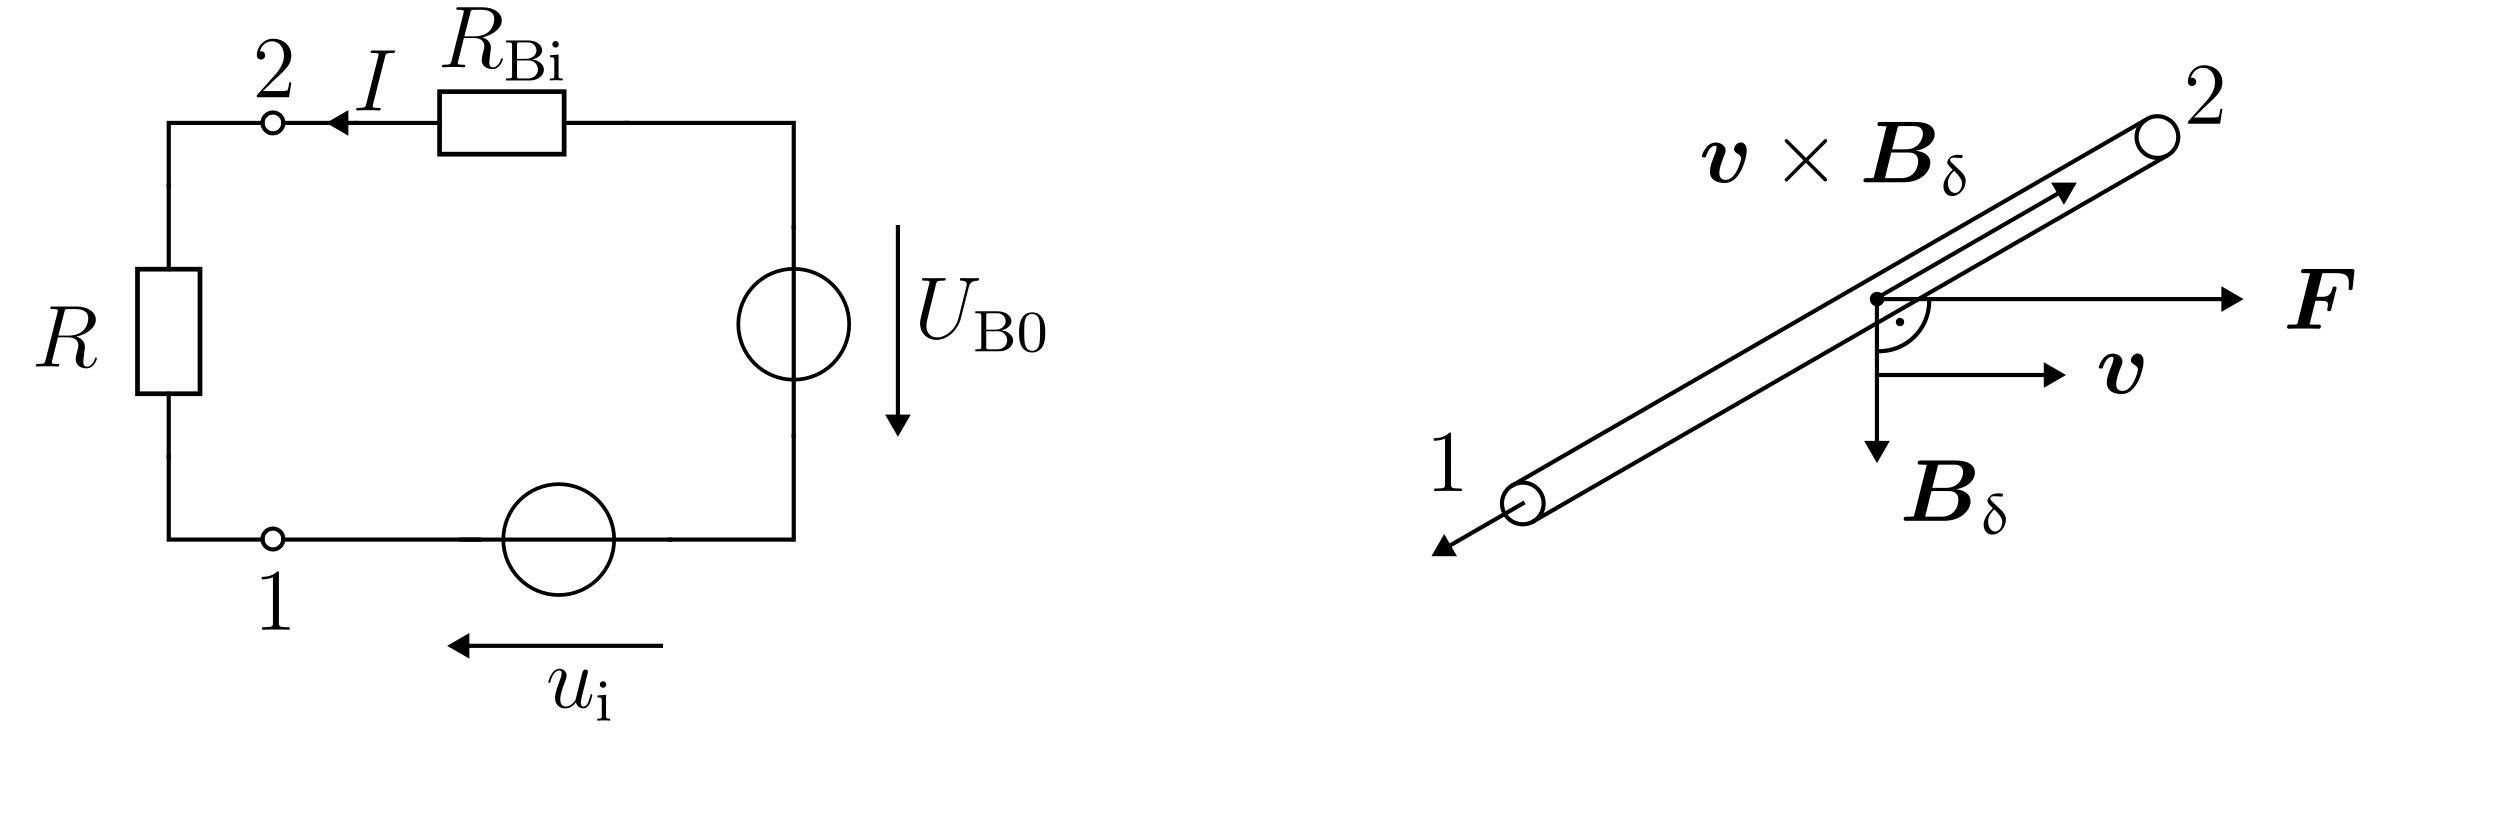 <?xml version="1.0" encoding="UTF-8" standalone="no"?>
<!-- Created with Inkscape (http://www.inkscape.org/) -->

<svg
   width="120mm"
   height="40mm"
   viewBox="0 0 120 40"
   version="1.1"
   id="svg1"
   inkscape:version="1.3.2 (091e20e, 2023-11-25, custom)"
   sodipodi:docname="solution_movingConductor.svg"
   xmlns:inkscape="http://www.inkscape.org/namespaces/inkscape"
   xmlns:sodipodi="http://sodipodi.sourceforge.net/DTD/sodipodi-0.dtd"
   xmlns="http://www.w3.org/2000/svg"
   xmlns:svg="http://www.w3.org/2000/svg"
   xmlns:rdf="http://www.w3.org/1999/02/22-rdf-syntax-ns#"
   xmlns:cc="http://creativecommons.org/ns#"
   xmlns:dc="http://purl.org/dc/elements/1.1/">
  <sodipodi:namedview
     id="namedview1"
     pagecolor="#ffffff"
     bordercolor="#000000"
     borderopacity="0.25"
     inkscape:showpageshadow="2"
     inkscape:pageopacity="0.0"
     inkscape:pagecheckerboard="0"
     inkscape:deskcolor="#d1d1d1"
     inkscape:document-units="mm"
     showgrid="true"
     inkscape:zoom="4"
     inkscape:cx="346.75"
     inkscape:cy="82.125001"
     inkscape:window-width="1920"
     inkscape:window-height="1009"
     inkscape:window-x="-8"
     inkscape:window-y="-8"
     inkscape:window-maximized="1"
     inkscape:current-layer="layer1">
    <inkscape:grid
       id="grid1"
       units="mm"
       originx="0"
       originy="0"
       spacingx="1"
       spacingy="1"
       empcolor="#0099e5"
       empopacity="0.302"
       color="#0099e5"
       opacity="0.149"
       empspacing="5"
       dotted="false"
       gridanglex="30"
       gridanglez="30"
       visible="true" />
  </sodipodi:namedview>
  <title
     id="title1">Electric Symbols</title>
  <defs
     id="defs1" />
  <g
     inkscape:label="Ebene 1"
     inkscape:groupmode="layer"
     id="layer1">
    <circle
       style="fill:none;stroke:#000000;stroke-width:0.2;stroke-linecap:square"
       id="path4"
       cx="13.1"
       cy="5.9"
       r="0.5" />
    <circle
       style="fill:none;stroke:#000000;stroke-width:0.2;stroke-linecap:square"
       id="path4-4"
       cx="13.1"
       cy="25.873"
       r="0.5" />
    <g
       inkscape:label=""
       transform="translate(21.213,0.349)"
       id="g6">
      <g
         fill="#000000"
         fill-opacity="1"
         id="g4"
         transform="matrix(0.353,0,0,0.353,-0.902,-0.708)">
        <g
           id="use3"
           transform="translate(1.993,10.162)">
          <path
             d="M 4.406,-7.344 C 4.5,-7.797 4.547,-7.812 5.016,-7.812 H 5.875 c 1.031,0 1.797,0.312 1.797,1.234 0,0.609 -0.312,2.375 -2.719,2.375 H 3.609 Z M 6.062,-4.062 C 7.547,-4.391 8.703,-5.344 8.703,-6.375 8.703,-7.297 7.75,-8.156 6.094,-8.156 H 2.859 c -0.234,0 -0.344,0 -0.344,0.219 0,0.125 0.078,0.125 0.312,0.125 0.703,0 0.703,0.094 0.703,0.219 0,0.031 0,0.094 -0.047,0.281 L 1.875,-0.891 C 1.766,-0.469 1.75,-0.344 0.922,-0.344 c -0.281,0 -0.359,0 -0.359,0.219 C 0.562,0 0.688,0 0.734,0 0.938,0 1.188,-0.031 1.422,-0.031 h 1.406 c 0.219,0 0.469,0.031 0.688,0.031 0.094,0 0.219,0 0.219,-0.234 0,-0.109 -0.094,-0.109 -0.281,-0.109 -0.734,0 -0.734,-0.094 -0.734,-0.219 0,-0.016 0,-0.094 0.031,-0.188 l 0.797,-3.219 h 1.438 c 1.141,0 1.344,0.719 1.344,1.109 0,0.188 -0.109,0.641 -0.203,0.953 -0.125,0.562 -0.156,0.688 -0.156,0.922 0,0.844 0.688,1.234 1.484,1.234 0.969,0 1.391,-1.188 1.391,-1.344 0,-0.094 -0.062,-0.125 -0.125,-0.125 -0.094,0 -0.125,0.078 -0.141,0.172 C 8.281,-0.203 7.797,0.016 7.5,0.016 7.203,0.016 7,-0.125 7,-0.656 c 0,-0.281 0.141,-1.375 0.156,-1.438 0.062,-0.438 0.062,-0.484 0.062,-0.578 0,-0.875 -0.703,-1.25 -1.156,-1.391 z m 0,0"
             id="path5" />
        </g>
      </g>
      <g
         fill="#000000"
         fill-opacity="1"
         id="g5"
         transform="matrix(0.353,0,0,0.353,-0.902,-0.708)">
        <g
           id="use4"
           transform="translate(10.903,11.955)">
          <path
             d="m 0.375,-5.438 v 0.266 h 0.188 c 0.609,0 0.625,0.078 0.625,0.375 v 4.156 c 0,0.297 -0.016,0.375 -0.625,0.375 H 0.375 V 0 h 3.266 c 1.094,0 1.875,-0.703 1.875,-1.453 0,-0.656 -0.609,-1.281 -1.609,-1.391 0.859,-0.188 1.375,-0.703 1.375,-1.25 0,-0.719 -0.797,-1.344 -1.875,-1.344 z m 1.484,2.5 v -1.922 c 0,-0.266 0.016,-0.312 0.391,-0.312 H 3.359 C 4.141,-5.172 4.5,-4.562 4.5,-4.094 4.5,-3.547 4.031,-2.938 3.109,-2.938 Z M 2.25,-0.266 c -0.375,0 -0.391,-0.047 -0.391,-0.328 v -2.125 h 1.625 c 0.766,0 1.219,0.625 1.219,1.25 0,0.641 -0.531,1.203 -1.344,1.203 z m 0,0"
             id="path6" />
        </g>
        <g
           id="use5"
           transform="translate(16.897,11.955)">
          <path
             d="m 1.547,-4.906 c 0,-0.234 -0.172,-0.453 -0.438,-0.453 -0.234,0 -0.438,0.188 -0.438,0.438 0,0.281 0.234,0.453 0.438,0.453 0.281,0 0.438,-0.234 0.438,-0.438 z m -1.188,1.484 v 0.266 c 0.516,0 0.578,0.047 0.578,0.438 V -0.625 c 0,0.359 -0.094,0.359 -0.609,0.359 V 0 c 0.312,-0.031 0.766,-0.031 0.891,-0.031 0.094,0 0.578,0 0.859,0.031 v -0.266 c -0.531,0 -0.562,-0.031 -0.562,-0.344 v -2.906 z m 0,0"
             id="path7" />
        </g>
      </g>
    </g>
    <g
       inkscape:label=""
       transform="translate(44.163,13.349)"
       id="g13">
      <g
         fill="#000000"
         fill-opacity="1"
         id="g9"
         transform="matrix(0.353,0,0,0.353,-0.99,-0.708)">
        <g
           id="g8"
           transform="translate(1.993,10.162)">
          <path
             d="M 6.047,-2.75 C 5.625,-1.078 4.25,-0.094 3.125,-0.094 c -0.859,0 -1.453,-0.578 -1.453,-1.562 0,-0.047 0,-0.406 0.141,-0.938 L 2.969,-7.297 C 3.078,-7.703 3.109,-7.812 3.953,-7.812 c 0.219,0 0.344,0 0.344,-0.219 0,-0.125 -0.109,-0.125 -0.188,-0.125 -0.219,0 -0.469,0.016 -0.688,0.016 h -1.406 c -0.234,0 -0.484,-0.016 -0.719,-0.016 -0.078,0 -0.219,0 -0.219,0.219 0,0.125 0.078,0.125 0.312,0.125 0.719,0 0.719,0.094 0.719,0.219 0,0.078 -0.094,0.422 -0.156,0.625 l -1.031,4.188 C 0.891,-2.656 0.812,-2.328 0.812,-2.016 0.812,-0.688 1.75,0.25 3.062,0.25 c 1.203,0 2.547,-0.953 3.156,-2.469 0.078,-0.203 0.188,-0.625 0.266,-0.953 C 6.594,-3.594 6.844,-4.656 6.938,-4.953 L 7.391,-6.75 c 0.156,-0.625 0.25,-1.016 1.297,-1.062 0.094,-0.016 0.141,-0.109 0.141,-0.219 0,-0.125 -0.109,-0.125 -0.156,-0.125 -0.156,0 -0.375,0.016 -0.547,0.016 H 7.562 c -0.734,0 -1.125,-0.016 -1.125,-0.016 -0.078,0 -0.219,0 -0.219,0.219 0,0.125 0.094,0.125 0.172,0.125 0.719,0.016 0.766,0.297 0.766,0.516 0,0.094 0,0.141 -0.047,0.297 z m 0,0"
             id="path8" />
        </g>
      </g>
      <g
         fill="#000000"
         fill-opacity="1"
         id="g12"
         transform="matrix(0.353,0,0,0.353,-0.99,-0.708)">
        <g
           id="g10"
           transform="translate(9.943,11.955)">
          <path
             d="m 0.375,-5.438 v 0.266 h 0.188 c 0.609,0 0.625,0.078 0.625,0.375 v 4.156 c 0,0.297 -0.016,0.375 -0.625,0.375 H 0.375 V 0 h 3.266 c 1.094,0 1.875,-0.703 1.875,-1.453 0,-0.656 -0.609,-1.281 -1.609,-1.391 0.859,-0.188 1.375,-0.703 1.375,-1.25 0,-0.719 -0.797,-1.344 -1.875,-1.344 z m 1.484,2.5 v -1.922 c 0,-0.266 0.016,-0.312 0.391,-0.312 H 3.359 C 4.141,-5.172 4.5,-4.562 4.5,-4.094 4.5,-3.547 4.031,-2.938 3.109,-2.938 Z M 2.25,-0.266 c -0.375,0 -0.391,-0.047 -0.391,-0.328 v -2.125 h 1.625 c 0.766,0 1.219,0.625 1.219,1.25 0,0.641 -0.531,1.203 -1.344,1.203 z m 0,0"
             id="path9" />
        </g>
        <g
           id="g11"
           transform="translate(15.937,11.955)">
          <path
             d="m 3.891,-2.547 c 0,-0.844 -0.078,-1.359 -0.344,-1.875 -0.344,-0.703 -1,-0.875 -1.438,-0.875 -1,0 -1.375,0.75 -1.484,0.969 -0.281,0.578 -0.297,1.375 -0.297,1.781 0,0.531 0.016,1.328 0.406,1.969 0.359,0.594 0.953,0.75 1.375,0.75 0.391,0 1.062,-0.125 1.469,-0.906 0.297,-0.578 0.312,-1.297 0.312,-1.812 z M 2.109,-0.062 C 1.844,-0.062 1.297,-0.188 1.125,-1.016 1.031,-1.469 1.031,-2.219 1.031,-2.641 1.031,-3.188 1.031,-3.75 1.125,-4.188 1.297,-5 1.906,-5.078 2.109,-5.078 c 0.266,0 0.828,0.141 0.984,0.859 0.094,0.438 0.094,1.047 0.094,1.578 0,0.469 0,1.188 -0.094,1.641 -0.172,0.828 -0.719,0.938 -0.984,0.938 z m 0,0"
             id="path10" />
        </g>
      </g>
    </g>
    <g
       inkscape:label=""
       transform="translate(1.726,14.713)"
       id="g17">
      <g
         fill="#000000"
         fill-opacity="1"
         id="g2"
         transform="matrix(0.353,0,0,0.353,-0.902,-0.707)">
        <g
           id="use1"
           transform="translate(1.993,10.161)">
          <path
             d="M 4.406,-7.344 C 4.5,-7.797 4.547,-7.812 5.016,-7.812 H 5.875 c 1.031,0 1.797,0.312 1.797,1.234 0,0.609 -0.312,2.375 -2.719,2.375 H 3.609 Z M 6.062,-4.062 C 7.547,-4.391 8.703,-5.344 8.703,-6.375 8.703,-7.297 7.75,-8.156 6.094,-8.156 H 2.859 c -0.234,0 -0.344,0 -0.344,0.219 0,0.125 0.078,0.125 0.312,0.125 0.703,0 0.703,0.094 0.703,0.219 0,0.031 0,0.094 -0.047,0.281 L 1.875,-0.891 C 1.766,-0.469 1.75,-0.344 0.922,-0.344 c -0.281,0 -0.359,0 -0.359,0.219 C 0.562,0 0.688,0 0.734,0 0.938,0 1.188,-0.031 1.422,-0.031 h 1.406 c 0.219,0 0.469,0.031 0.688,0.031 0.094,0 0.219,0 0.219,-0.234 0,-0.109 -0.094,-0.109 -0.281,-0.109 -0.734,0 -0.734,-0.094 -0.734,-0.219 0,-0.016 0,-0.094 0.031,-0.188 l 0.797,-3.219 h 1.438 c 1.141,0 1.344,0.719 1.344,1.109 0,0.188 -0.109,0.641 -0.203,0.953 -0.125,0.562 -0.156,0.688 -0.156,0.922 0,0.844 0.688,1.234 1.484,1.234 0.969,0 1.391,-1.188 1.391,-1.344 0,-0.094 -0.062,-0.125 -0.125,-0.125 -0.094,0 -0.125,0.078 -0.141,0.172 C 8.281,-0.203 7.797,0.016 7.5,0.016 7.203,0.016 7,-0.125 7,-0.656 c 0,-0.281 0.141,-1.375 0.156,-1.438 0.062,-0.438 0.062,-0.484 0.062,-0.578 0,-0.875 -0.703,-1.25 -1.156,-1.391 z m 0,0"
             id="path16" />
        </g>
      </g>
    </g>
    <path
       style="fill:none;stroke:#000000;stroke-width:0.2;stroke-linecap:square;stroke-dasharray:none"
       d="m 13.6,5.9 h 3.5"
       id="path18" />
    <g
       id="g20"
       transform="translate(-13.4,-10.079)">
      <rect
         style="fill:none;stroke:#000000;stroke-width:0.226;stroke-linecap:square"
         id="rect18"
         width="3"
         height="5.979"
         x="20"
         y="23" />
      <path
         style="fill:none;stroke:#000000;stroke-width:0.2;stroke-linecap:square"
         d="M 21.5,23 V 19"
         id="path19" />
      <path
         style="fill:none;stroke:#000000;stroke-width:0.2;stroke-linecap:square"
         d="m 21.5,28.979 v 3.021"
         id="path20" />
    </g>
    <g
       id="g20-0"
       transform="rotate(-90,12.75,14.65)">
      <rect
         style="fill:none;stroke:#000000;stroke-width:0.226;stroke-linecap:square"
         id="rect18-5"
         width="3"
         height="5.979"
         x="20"
         y="23" />
      <path
         style="fill:none;stroke:#000000;stroke-width:0.2;stroke-linecap:square"
         d="M 21.5,23 V 19"
         id="path19-5" />
      <path
         style="fill:none;stroke:#000000;stroke-width:0.2;stroke-linecap:square"
         d="m 21.5,28.979 v 3.021"
         id="path20-7" />
    </g>
    <path
       style="fill:none;stroke:#000000;stroke-width:0.2;stroke-linecap:square"
       d="M 8.1,8.921 V 5.9 H 12.6"
       id="path21" />
    <g
       id="g23"
       transform="translate(-6.9,-6.096)">
      <circle
         style="fill:none;stroke:#000000;stroke-width:0.179;stroke-linecap:square;stroke-dasharray:none"
         id="path22"
         cx="45"
         cy="21.661"
         r="2.661" />
      <path
         style="fill:none;stroke:#000000;stroke-width:0.2;stroke-linecap:square;stroke-dasharray:none"
         d="M 45,16.996 V 27"
         id="path23" />
    </g>
    <path
       style="fill:none;stroke:#000000;stroke-width:0.2;stroke-linecap:square;stroke-dasharray:none"
       d="m 30.1,5.9 h 8 v 5"
       id="path24" />
    <path
       style="fill:none;stroke:#000000;stroke-width:0.2;stroke-linecap:square;stroke-dasharray:none"
       d="m 8.1,21.921 v 3.979 h 4.501"
       id="path25" />
    <path
       style="fill:#000000;fill-opacity:1;stroke:none;stroke-width:0.2;stroke-linecap:square;stroke-dasharray:none"
       d="m 42.484,19.9 0.616,1.066 0.616,-1.066 z"
       id="path28" />
    <path
       style="fill:#000000;fill-opacity:1;stroke:none;stroke-width:0.2;stroke-linecap:square;stroke-dasharray:none"
       d="M 43.1,20.097 V 9.9"
       id="path29" />
    <path
       style="fill:#000000;fill-opacity:1;stroke:#000000;stroke-width:0.2;stroke-linecap:square;stroke-dasharray:none;stroke-opacity:1"
       d="m 43.1,20.097 v -9.197"
       id="path30" />
    <g
       inkscape:label=""
       transform="translate(12.56,27.42)"
       id="g32">
      <g
         fill="#000000"
         fill-opacity="1"
         id="g31"
         transform="matrix(0.353,0,0,0.353,-1.089,-0.615)">
        <g
           id="g30"
           transform="translate(1.993,9.696)">
          <path
             d="m 3.438,-7.656 c 0,-0.281 0,-0.297 -0.234,-0.297 C 2.922,-7.625 2.312,-7.188 1.094,-7.188 v 0.344 c 0.266,0 0.859,0 1.531,-0.297 v 6.219 c 0,0.438 -0.047,0.578 -1.094,0.578 h -0.375 V 0 c 0.328,-0.031 1.484,-0.031 1.875,-0.031 0.406,0 1.547,0 1.875,0.031 v -0.344 h -0.375 c -1.047,0 -1.094,-0.141 -1.094,-0.578 z m 0,0"
             id="path2" />
        </g>
      </g>
    </g>
    <g
       inkscape:label=""
       transform="translate(12.328,1.86)"
       id="g35">
      <g
         fill="#000000"
         fill-opacity="1"
         id="g34"
         transform="matrix(0.353,0,0,0.353,-0.907,-0.615)">
        <g
           id="g33"
           transform="translate(1.993,9.696)">
          <path
             d="M 5.266,-2.016 H 5 c -0.047,0.203 -0.141,0.875 -0.25,1.062 C 4.656,-0.844 3.984,-0.844 3.625,-0.844 H 1.406 c 0.328,-0.281 1.062,-1.047 1.359,-1.328 1.828,-1.672 2.5,-2.297 2.5,-3.484 0,-1.375 -1.094,-2.297 -2.484,-2.297 -1.375,0 -2.203,1.188 -2.203,2.219 0,0.609 0.531,0.609 0.562,0.609 0.266,0 0.562,-0.188 0.562,-0.562 0,-0.344 -0.219,-0.562 -0.562,-0.562 -0.094,0 -0.125,0 -0.156,0.016 0.219,-0.812 0.875,-1.375 1.641,-1.375 1.016,0 1.641,0.859 1.641,1.953 C 4.266,-4.641 3.688,-3.75 3,-2.984 L 0.578,-0.281 V 0 h 4.375 z m 0,0"
             id="path32" />
        </g>
      </g>
    </g>
    <path
       style="fill:#000000;fill-opacity:1;stroke:none;stroke-width:0.2;stroke-linecap:square;stroke-dasharray:none"
       d="m 16.722,6.516 -1.066,-0.616 1.066,-0.616 z"
       id="path28-5" />
    <g
       inkscape:label=""
       transform="translate(17.096,2.42)"
       id="g47">
      <g
         fill="#000000"
         fill-opacity="1"
         id="g46"
         transform="matrix(0.353,0,0,0.353,-0.874,-0.707)">
        <g
           id="g45"
           transform="translate(1.993,10.161)">
          <path
             d="m 4.406,-7.281 c 0.094,-0.422 0.125,-0.531 1,-0.531 0.266,0 0.359,0 0.359,-0.234 0,-0.109 -0.141,-0.109 -0.172,-0.109 -0.219,0 -0.484,0.016 -0.688,0.016 H 3.438 c -0.25,0 -0.516,-0.016 -0.766,-0.016 -0.094,0 -0.219,0 -0.219,0.219 0,0.125 0.094,0.125 0.328,0.125 0.75,0 0.75,0.094 0.75,0.219 0,0.094 -0.031,0.156 -0.047,0.266 l -1.625,6.438 c -0.109,0.422 -0.125,0.547 -1,0.547 -0.266,0 -0.375,0 -0.375,0.219 0,0.125 0.125,0.125 0.188,0.125 0.219,0 0.469,-0.031 0.688,-0.031 h 1.469 c 0.25,0 0.5,0.031 0.75,0.031 0.094,0 0.234,0 0.234,-0.219 0,-0.125 -0.078,-0.125 -0.328,-0.125 -0.75,0 -0.75,-0.094 -0.75,-0.234 0,-0.031 0,-0.094 0.047,-0.281 z m 0,0"
             id="path45" />
        </g>
      </g>
    </g>
    <circle
       style="fill:none;stroke:#000000;stroke-width:0.2;stroke-linecap:square"
       id="path1"
       cx="73.094"
       cy="24.166"
       r="1" />
    <path
       style="fill:none;stroke:#000000;stroke-width:0.2;stroke-linecap:square"
       d="M 72.606,23.293 102.917,5.793"
       id="path2-1" />
    <path
       style="fill:none;stroke:#000000;stroke-width:0.2;stroke-linecap:square"
       d="M 73.636,25.007 103.958,7.505"
       id="path3" />
    <circle
       style="fill:none;stroke:#000000;stroke-width:0.2;stroke-linecap:square"
       id="path1-4"
       cx="103.556"
       cy="6.579"
       r="1" />
    <path
       style="fill:#000000;fill-opacity:1;stroke:#000000;stroke-width:0.2;stroke-linecap:square;stroke-opacity:1"
       d="M 73.094,24.166 69.63,26.166"
       id="path4-8" />
    <circle
       style="fill:#000000;fill-opacity:1;stroke:none;stroke-width:0.2;stroke-linecap:square;stroke-opacity:1"
       id="path6-95"
       cx="90.1"
       cy="14.357"
       r="0.35" />
    <path
       style="fill:none;fill-opacity:1;stroke:#000000;stroke-width:0.2;stroke-linecap:square;stroke-opacity:1"
       d="m 90.094,14.647 v 6.516"
       id="path7-4" />
    <path
       style="fill:none;fill-opacity:1;stroke:#000000;stroke-width:0.2;stroke-linecap:square;stroke-opacity:1"
       d="M 106.776,14.357 H 90.299"
       id="path7-5" />
    <g
       inkscape:label=""
       transform="translate(68.821,20.763)"
       id="g19">
      <g
         fill="#000000"
         fill-opacity="1"
         id="g2-2"
         transform="matrix(0.353,0,0,0.353,-1.089,-0.615)">
        <g
           id="use1-0"
           transform="translate(1.993,9.696)">
          <path
             d="m 3.438,-7.656 c 0,-0.281 0,-0.297 -0.234,-0.297 C 2.922,-7.625 2.312,-7.188 1.094,-7.188 v 0.344 c 0.266,0 0.859,0 1.531,-0.297 v 6.219 c 0,0.438 -0.047,0.578 -1.094,0.578 h -0.375 V 0 c 0.328,-0.031 1.484,-0.031 1.875,-0.031 0.406,0 1.547,0 1.875,0.031 v -0.344 h -0.375 c -1.047,0 -1.094,-0.141 -1.094,-0.578 z m 0,0"
             id="path18-1" />
        </g>
      </g>
    </g>
    <g
       inkscape:label=""
       transform="translate(105.019,3.131)"
       id="g22">
      <g
         fill="#000000"
         fill-opacity="1"
         id="g21"
         transform="matrix(0.353,0,0,0.353,-0.907,-0.615)">
        <g
           id="g20-9"
           transform="translate(1.993,9.696)">
          <path
             d="M 5.266,-2.016 H 5 c -0.047,0.203 -0.141,0.875 -0.25,1.062 C 4.656,-0.844 3.984,-0.844 3.625,-0.844 H 1.406 c 0.328,-0.281 1.062,-1.047 1.359,-1.328 1.828,-1.672 2.5,-2.297 2.5,-3.484 0,-1.375 -1.094,-2.297 -2.484,-2.297 -1.375,0 -2.203,1.188 -2.203,2.219 0,0.609 0.531,0.609 0.562,0.609 0.266,0 0.562,-0.188 0.562,-0.562 0,-0.344 -0.219,-0.562 -0.562,-0.562 -0.094,0 -0.125,0 -0.156,0.016 0.219,-0.812 0.875,-1.375 1.641,-1.375 1.016,0 1.641,0.859 1.641,1.953 C 4.266,-4.641 3.688,-3.75 3,-2.984 L 0.578,-0.281 V 0 h 4.375 z m 0,0"
             id="path19-3" />
        </g>
      </g>
    </g>
    <path
       style="fill:none;fill-opacity:1;stroke:#000000;stroke-width:0.2;stroke-linecap:square;stroke-opacity:1"
       id="path22-5"
       sodipodi:type="arc"
       sodipodi:cx="90.200211"
       sodipodi:cy="14.456985"
       sodipodi:rx="2.3999999"
       sodipodi:ry="2.4000001"
       sodipodi:start="0"
       sodipodi:end="1.5707963"
       sodipodi:arc-type="arc"
       d="m 92.6,14.457 a 2.4,2.4 0 0 1 -2.4,2.4"
       sodipodi:open="true" />
    <circle
       style="fill:#000000;fill-opacity:1;stroke:none;stroke-width:0.2;stroke-linecap:square;stroke-opacity:1"
       id="path6-9"
       cx="91.2"
       cy="15.457"
       r="0.2" />
    <g
       id="g23-4"
       transform="matrix(0,1,1,0,5.158,-19.1)">
      <circle
         style="fill:none;stroke:#000000;stroke-width:0.179;stroke-linecap:square;stroke-dasharray:none"
         id="path22-0"
         cx="45"
         cy="21.661"
         r="2.661" />
      <path
         style="fill:none;stroke:#000000;stroke-width:0.2;stroke-linecap:square;stroke-dasharray:none"
         d="M 45,16.996 V 27"
         id="path23-3" />
    </g>
    <path
       style="fill:none;stroke:#000000;stroke-width:0.2;stroke-linecap:square"
       d="M 23.009,25.9 H 13.599"
       id="path17" />
    <path
       style="fill:none;stroke:#000000;stroke-width:0.2;stroke-linecap:square"
       d="m 32.158,25.9 h 5.842"
       id="path26" />
    <path
       style="fill:none;stroke:#000000;stroke-width:0.2;stroke-linecap:square"
       d="m 38.1,20.902 v 5"
       id="path27" />
    <path
       style="fill:#000000;fill-opacity:1;stroke:#000000;stroke-width:0.2;stroke-linecap:square;stroke-dasharray:none;stroke-opacity:1"
       d="m 22.529,31 h 9.197"
       id="path30-9" />
    <path
       style="fill:#000000;fill-opacity:1;stroke:none;stroke-width:0.2;stroke-linecap:square;stroke-dasharray:none"
       d="m 22.529,31.616 -1.066,-0.616 1.066,-0.616 z"
       id="path28-2" />
    <g
       inkscape:label=""
       transform="translate(26.319,32.098)"
       id="g40">
      <g
         fill="#000000"
         fill-opacity="1"
         id="g37"
         transform="matrix(0.353,0,0,0.353,-0.819,-0.661)">
        <g
           id="g36"
           transform="translate(1.993,7.14)">
          <path
             d="M 4.078,-0.688 C 4.234,-0.031 4.812,0.125 5.094,0.125 c 0.375,0 0.672,-0.25 0.859,-0.656 0.203,-0.438 0.359,-1.141 0.359,-1.172 0,-0.062 -0.047,-0.109 -0.125,-0.109 -0.109,0 -0.109,0.062 -0.156,0.234 C 5.812,-0.75 5.594,-0.125 5.109,-0.125 4.75,-0.125 4.75,-0.516 4.75,-0.672 4.75,-0.938 4.797,-1.062 4.906,-1.562 5,-1.891 5.078,-2.219 5.156,-2.547 L 5.641,-4.5 C 5.719,-4.797 5.719,-4.812 5.719,-4.859 c 0,-0.172 -0.141,-0.297 -0.312,-0.297 -0.344,0 -0.438,0.297 -0.5,0.609 -0.125,0.453 -0.766,3.031 -0.859,3.453 0,0 -0.469,0.969 -1.344,0.969 -0.625,0 -0.75,-0.531 -0.75,-0.969 0,-0.688 0.344,-1.641 0.656,-2.438 C 2.75,-3.922 2.812,-4.078 2.812,-4.312 c 0,-0.516 -0.375,-0.953 -0.953,-0.953 -1.094,0 -1.531,1.734 -1.531,1.828 0,0.047 0.047,0.109 0.125,0.109 0.109,0 0.125,-0.047 0.172,-0.219 0.281,-1.031 0.75,-1.484 1.203,-1.484 0.125,0 0.312,0.016 0.312,0.391 0,0.312 -0.125,0.656 -0.312,1.109 C 1.297,-2.109 1.25,-1.656 1.25,-1.297 1.25,-0.078 2.156,0.125 2.656,0.125 c 0.766,0 1.188,-0.531 1.422,-0.812 z m 0,0"
             id="path31" />
        </g>
      </g>
      <g
         fill="#000000"
         fill-opacity="1"
         id="g39"
         transform="matrix(0.353,0,0,0.353,-0.819,-0.661)">
        <g
           id="g38"
           transform="translate(8.655,8.933)">
          <path
             d="m 1.547,-4.906 c 0,-0.234 -0.172,-0.453 -0.438,-0.453 -0.234,0 -0.438,0.188 -0.438,0.438 0,0.281 0.234,0.453 0.438,0.453 0.281,0 0.438,-0.234 0.438,-0.438 z m -1.188,1.484 v 0.266 c 0.516,0 0.578,0.047 0.578,0.438 V -0.625 c 0,0.359 -0.094,0.359 -0.609,0.359 V 0 c 0.312,-0.031 0.766,-0.031 0.891,-0.031 0.094,0 0.578,0 0.859,0.031 v -0.266 c -0.531,0 -0.562,-0.031 -0.562,-0.344 v -2.906 z m 0,0"
             id="path37" />
        </g>
      </g>
    </g>
    <path
       style="fill:none;fill-opacity:1;stroke:#000000;stroke-width:0.2;stroke-linecap:square;stroke-opacity:1"
       d="M 98.115,18 H 90.194"
       id="path7-5-3" />
    <path
       style="fill:#000000;fill-opacity:1;stroke:none;stroke-width:0.2;stroke-linecap:square;stroke-dasharray:none"
       d="m 69.938,26.699 -0.616,-1.066 -0.616,1.066 z"
       id="path28-55" />
    <path
       style="fill:#000000;fill-opacity:1;stroke:none;stroke-width:0.2;stroke-linecap:square;stroke-dasharray:none"
       d="m 89.479,21.163 0.616,1.066 0.616,-1.066 z"
       id="path28-53" />
    <path
       style="fill:#000000;fill-opacity:1;stroke:none;stroke-width:0.2;stroke-linecap:square;stroke-dasharray:none"
       d="m 98.101,18.616 1.066,-0.616 -1.066,-0.616 z"
       id="path28-9" />
    <path
       style="fill:#000000;fill-opacity:1;stroke:none;stroke-width:0.2;stroke-linecap:square;stroke-dasharray:none"
       d="m 106.626,14.973 1.066,-0.616 -1.066,-0.616 z"
       id="path28-7" />
    <path
       style="fill:none;stroke:#000000;stroke-width:0.2;stroke-linecap:square"
       d="M 90.237,14.22 98.761,9.299"
       id="path2-1-8" />
    <path
       style="fill:#000000;fill-opacity:1;stroke:none;stroke-width:0.2;stroke-linecap:square;stroke-dasharray:none"
       d="m 99.068,9.832 0.616,-1.066 -1.231,-1.1e-6 z"
       id="path28-55-6" />
    <g
       inkscape:label=""
       transform="translate(91.376,22.104)"
       id="g30-4">
      <g
         fill="#000000"
         fill-opacity="1"
         id="g27"
         transform="matrix(0.353,0,0,0.353,-0.885,-0.703)">
        <g
           id="g26"
           transform="translate(1.993,10.195)">
          <path
             d="m 1.953,-0.797 c -0.047,0.188 -0.062,0.203 -0.281,0.219 -0.203,0.016 -0.438,0.016 -0.625,0.016 -0.312,0 -0.344,0 -0.391,0.031 -0.141,0.078 -0.141,0.266 -0.141,0.312 C 0.516,0 0.734,0 0.922,0 h 5.062 c 2.5,0 3.625,-1.578 3.625,-2.641 0,-1.031 -0.891,-1.547 -2,-1.641 1.922,-0.344 2.594,-1.453 2.594,-2.25 0,-0.984 -0.859,-1.672 -2.547,-1.672 H 2.875 c -0.25,0 -0.453,0 -0.453,0.344 0,0.219 0.156,0.219 0.5,0.219 0.25,0 0.484,0.016 0.734,0.031 z m 3.203,-6.625 c 0.047,-0.188 0.062,-0.188 0.125,-0.203 0.109,-0.016 0.188,-0.016 0.328,-0.016 h 1.781 c 0.234,0 1.203,0 1.203,1.047 0,0.828 -0.672,2.109 -2.297,2.109 H 4.406 Z M 3.734,-0.562 c -0.188,0 -0.203,0 -0.297,-0.016 l 0.859,-3.469 h 2.344 c 0.297,0 1.312,0 1.312,1.219 0,0.922 -0.609,2.266 -2.312,2.266 z m 0,0"
             id="path25-0" />
        </g>
      </g>
      <g
         fill="#000000"
         fill-opacity="1"
         id="g29"
         transform="matrix(0.353,0,0,0.353,-0.885,-0.703)">
        <g
           id="g28"
           transform="translate(12.929,11.988)">
          <path
             d="M 3.062,-5.469 C 2.828,-5.5 2.641,-5.531 2.422,-5.531 c -0.578,0 -1.078,0.172 -1.359,0.734 -0.047,0.094 -0.094,0.188 -0.094,0.297 0,0.297 0.438,0.703 0.734,0.984 -0.609,0.609 -1.25,1.422 -1.25,2.234 0,0.656 0.344,1.359 1.172,1.359 1.047,0 1.859,-1.047 1.859,-2.078 0,-0.438 -0.234,-0.844 -0.531,-1.141 L 2.188,-3.875 C 1.547,-4.484 1.359,-4.609 1.359,-4.828 c 0,-0.25 0.25,-0.312 0.516,-0.312 0.531,0 0.828,0.047 1.109,0.062 L 3.094,-5.406 Z m -1.172,2.109 c 0.484,0.469 1.094,1.125 1.094,1.688 C 2.984,-1 2.625,-0.344 2.031,-0.344 c -0.688,0 -0.969,-0.766 -0.969,-1.344 0,-0.609 0.281,-1.094 0.828,-1.672 z m 0,0"
             id="path27-2" />
        </g>
      </g>
    </g>
    <g
       inkscape:label=""
       transform="translate(109.779,12.911)"
       id="g25">
      <g
         fill="#000000"
         fill-opacity="1"
         id="g24"
         transform="matrix(0.353,0,0,0.353,-0.885,-0.73)">
        <g
           id="g23-1"
           transform="translate(1.993,10.195)">
          <path
             d="m 4.375,-3.797 h 0.781 c 0.719,0 0.922,0.125 0.922,0.516 0,0.141 -0.047,0.359 -0.078,0.516 -0.031,0.078 -0.031,0.141 -0.031,0.156 0,0.188 0.156,0.219 0.266,0.219 0.234,0 0.25,-0.078 0.297,-0.281 L 7.203,-5.344 C 7.25,-5.5 7.25,-5.516 7.25,-5.531 7.25,-5.75 7.016,-5.75 6.969,-5.75 c -0.234,0 -0.25,0.078 -0.312,0.312 -0.234,0.906 -0.609,1.094 -1.469,1.094 H 4.516 L 5.312,-7.547 C 5.469,-7.562 5.594,-7.562 5.719,-7.562 h 1.422 c 1.359,0 1.781,0.344 1.781,1.391 0,0.297 -0.047,0.656 -0.047,0.703 0,0.219 0.219,0.219 0.281,0.219 0.25,0 0.266,-0.109 0.281,-0.328 L 9.656,-7.719 9.672,-7.906 C 9.672,-8.125 9.469,-8.125 9.281,-8.125 h -6.438 c -0.25,0 -0.266,0.016 -0.328,0.062 -0.078,0.047 -0.094,0.266 -0.094,0.281 0,0.219 0.156,0.219 0.484,0.219 0.25,0 0.469,0.016 0.734,0.016 l -1.688,6.75 c -0.047,0.188 -0.062,0.203 -0.281,0.219 -0.203,0.016 -0.438,0.016 -0.625,0.016 -0.312,0 -0.344,0 -0.391,0.031 -0.141,0.078 -0.141,0.266 -0.141,0.312 0,0.016 0,0.219 0.266,0.219 0.297,0 0.609,-0.031 0.906,-0.031 0.328,0 0.641,0 0.969,0 0.359,0 0.719,0 1.078,0 C 4.078,-0.031 4.422,0 4.75,0 4.906,0 5.109,0 5.109,-0.344 5.109,-0.562 4.906,-0.562 4.719,-0.562 H 4.328 c -0.453,0 -0.641,-0.016 -0.75,-0.047 z m 0,0"
             id="path16-8" />
        </g>
      </g>
    </g>
    <g
       inkscape:label=""
       transform="translate(81.69,5.854)"
       id="g62">
      <g
         fill="#000000"
         fill-opacity="1"
         id="g15"
         transform="matrix(0.353,0,0,0.353,-0.835,-0.703)">
        <g
           id="g14"
           transform="translate(1.993,10.195)">
          <path
             d="m 6.469,-4.328 c 0,-1.094 -0.797,-1.094 -0.812,-1.094 C 5.172,-5.422 4.75,-4.906 4.75,-4.5 c 0,0.328 0.25,0.469 0.359,0.531 0.5,0.297 0.594,0.516 0.594,0.75 0,0.266 -0.688,2.891 -2.094,2.891 -0.859,0 -0.859,-0.719 -0.859,-0.938 0,-0.688 0.328,-1.562 0.719,-2.531 0.094,-0.234 0.125,-0.344 0.125,-0.531 0,-0.688 -0.688,-1.078 -1.344,-1.078 -1.266,0 -1.875,1.625 -1.875,1.875 0,0.156 0.188,0.156 0.297,0.156 0.141,0 0.219,0 0.266,-0.156 0.391,-1.281 1.016,-1.438 1.234,-1.438 0.094,0 0.203,0 0.203,0.25 0,0.266 -0.141,0.625 -0.172,0.719 -0.547,1.375 -0.734,1.922 -0.734,2.5 0,1.266 1.031,1.594 2.062,1.594 2.062,0 2.938,-3.391 2.938,-4.422 z m 0,0"
             id="path11" />
        </g>
      </g>
      <g
         fill="#000000"
         fill-opacity="1"
         id="g57"
         transform="matrix(0.353,0,0,0.353,-0.835,-0.703)">
        <g
           id="g56"
           transform="translate(11.867,10.195)">
          <path
             d="m 4.656,-3.328 -2.391,-2.375 C 2.109,-5.844 2.094,-5.875 2,-5.875 c -0.125,0 -0.25,0.109 -0.25,0.25 0,0.078 0.031,0.109 0.156,0.234 l 2.391,2.406 -2.391,2.406 C 1.781,-0.453 1.75,-0.438 1.75,-0.344 c 0,0.125 0.125,0.234 0.25,0.234 0.094,0 0.109,-0.016 0.266,-0.172 l 2.375,-2.375 2.469,2.484 c 0.031,0 0.109,0.062 0.188,0.062 0.141,0 0.234,-0.109 0.234,-0.234 0,-0.031 0,-0.078 -0.031,-0.141 C 7.484,-0.5 5.578,-2.375 4.984,-2.984 l 2.188,-2.188 C 7.234,-5.25 7.406,-5.406 7.469,-5.469 7.484,-5.5 7.531,-5.547 7.531,-5.625 c 0,-0.141 -0.094,-0.25 -0.234,-0.25 -0.094,0 -0.156,0.047 -0.281,0.188 z m 0,0"
             id="path33" />
        </g>
      </g>
      <g
         fill="#000000"
         fill-opacity="1"
         id="g59"
         transform="matrix(0.353,0,0,0.353,-0.835,-0.703)">
        <g
           id="g58"
           transform="translate(23.822,10.195)">
          <path
             d="m 1.953,-0.797 c -0.047,0.188 -0.062,0.203 -0.281,0.219 -0.203,0.016 -0.438,0.016 -0.625,0.016 -0.312,0 -0.344,0 -0.391,0.031 -0.141,0.078 -0.141,0.266 -0.141,0.312 C 0.516,0 0.734,0 0.922,0 h 5.062 c 2.5,0 3.625,-1.578 3.625,-2.641 0,-1.031 -0.891,-1.547 -2,-1.641 1.922,-0.344 2.594,-1.453 2.594,-2.25 0,-0.984 -0.859,-1.672 -2.547,-1.672 H 2.875 c -0.25,0 -0.453,0 -0.453,0.344 0,0.219 0.156,0.219 0.5,0.219 0.25,0 0.484,0.016 0.734,0.031 z m 3.203,-6.625 c 0.047,-0.188 0.062,-0.188 0.125,-0.203 0.109,-0.016 0.188,-0.016 0.328,-0.016 h 1.781 c 0.234,0 1.203,0 1.203,1.047 0,0.828 -0.672,2.109 -2.297,2.109 H 4.406 Z M 3.734,-0.562 c -0.188,0 -0.203,0 -0.297,-0.016 l 0.859,-3.469 h 2.344 c 0.297,0 1.312,0 1.312,1.219 0,0.922 -0.609,2.266 -2.312,2.266 z m 0,0"
             id="path57" />
        </g>
      </g>
      <g
         fill="#000000"
         fill-opacity="1"
         id="g61"
         transform="matrix(0.353,0,0,0.353,-0.835,-0.703)">
        <g
           id="g60"
           transform="translate(34.758,11.988)">
          <path
             d="M 3.062,-5.469 C 2.828,-5.5 2.641,-5.531 2.422,-5.531 c -0.578,0 -1.078,0.172 -1.359,0.734 -0.047,0.094 -0.094,0.188 -0.094,0.297 0,0.297 0.438,0.703 0.734,0.984 -0.609,0.609 -1.25,1.422 -1.25,2.234 0,0.656 0.344,1.359 1.172,1.359 1.047,0 1.859,-1.047 1.859,-2.078 0,-0.438 -0.234,-0.844 -0.531,-1.141 L 2.188,-3.875 C 1.547,-4.484 1.359,-4.609 1.359,-4.828 c 0,-0.25 0.25,-0.312 0.516,-0.312 0.531,0 0.828,0.047 1.109,0.062 L 3.094,-5.406 Z m -1.172,2.109 c 0.484,0.469 1.094,1.125 1.094,1.688 C 2.984,-1 2.625,-0.344 2.031,-0.344 c -0.688,0 -0.969,-0.766 -0.969,-1.344 0,-0.609 0.281,-1.094 0.828,-1.672 z m 0,0"
             id="path59" />
        </g>
      </g>
    </g>
    <g
       inkscape:label=""
       transform="translate(100.74,16.966)"
       id="g65">
      <g
         fill="#000000"
         fill-opacity="1"
         id="g64"
         transform="matrix(0.353,0,0,0.353,-0.835,-0.664)">
        <g
           id="g63"
           transform="translate(1.993,7.305)">
          <path
             d="m 6.469,-4.328 c 0,-1.094 -0.797,-1.094 -0.812,-1.094 C 5.172,-5.422 4.75,-4.906 4.75,-4.5 c 0,0.328 0.25,0.469 0.359,0.531 0.5,0.297 0.594,0.516 0.594,0.75 0,0.266 -0.688,2.891 -2.094,2.891 -0.859,0 -0.859,-0.719 -0.859,-0.938 0,-0.688 0.328,-1.562 0.719,-2.531 0.094,-0.234 0.125,-0.344 0.125,-0.531 0,-0.688 -0.688,-1.078 -1.344,-1.078 -1.266,0 -1.875,1.625 -1.875,1.875 0,0.156 0.188,0.156 0.297,0.156 0.141,0 0.219,0 0.266,-0.156 0.391,-1.281 1.016,-1.438 1.234,-1.438 0.094,0 0.203,0 0.203,0.25 0,0.266 -0.141,0.625 -0.172,0.719 -0.547,1.375 -0.734,1.922 -0.734,2.5 0,1.266 1.031,1.594 2.062,1.594 2.062,0 2.938,-3.391 2.938,-4.422 z m 0,0"
             id="path62" />
        </g>
      </g>
    </g>
  </g>
</svg>
